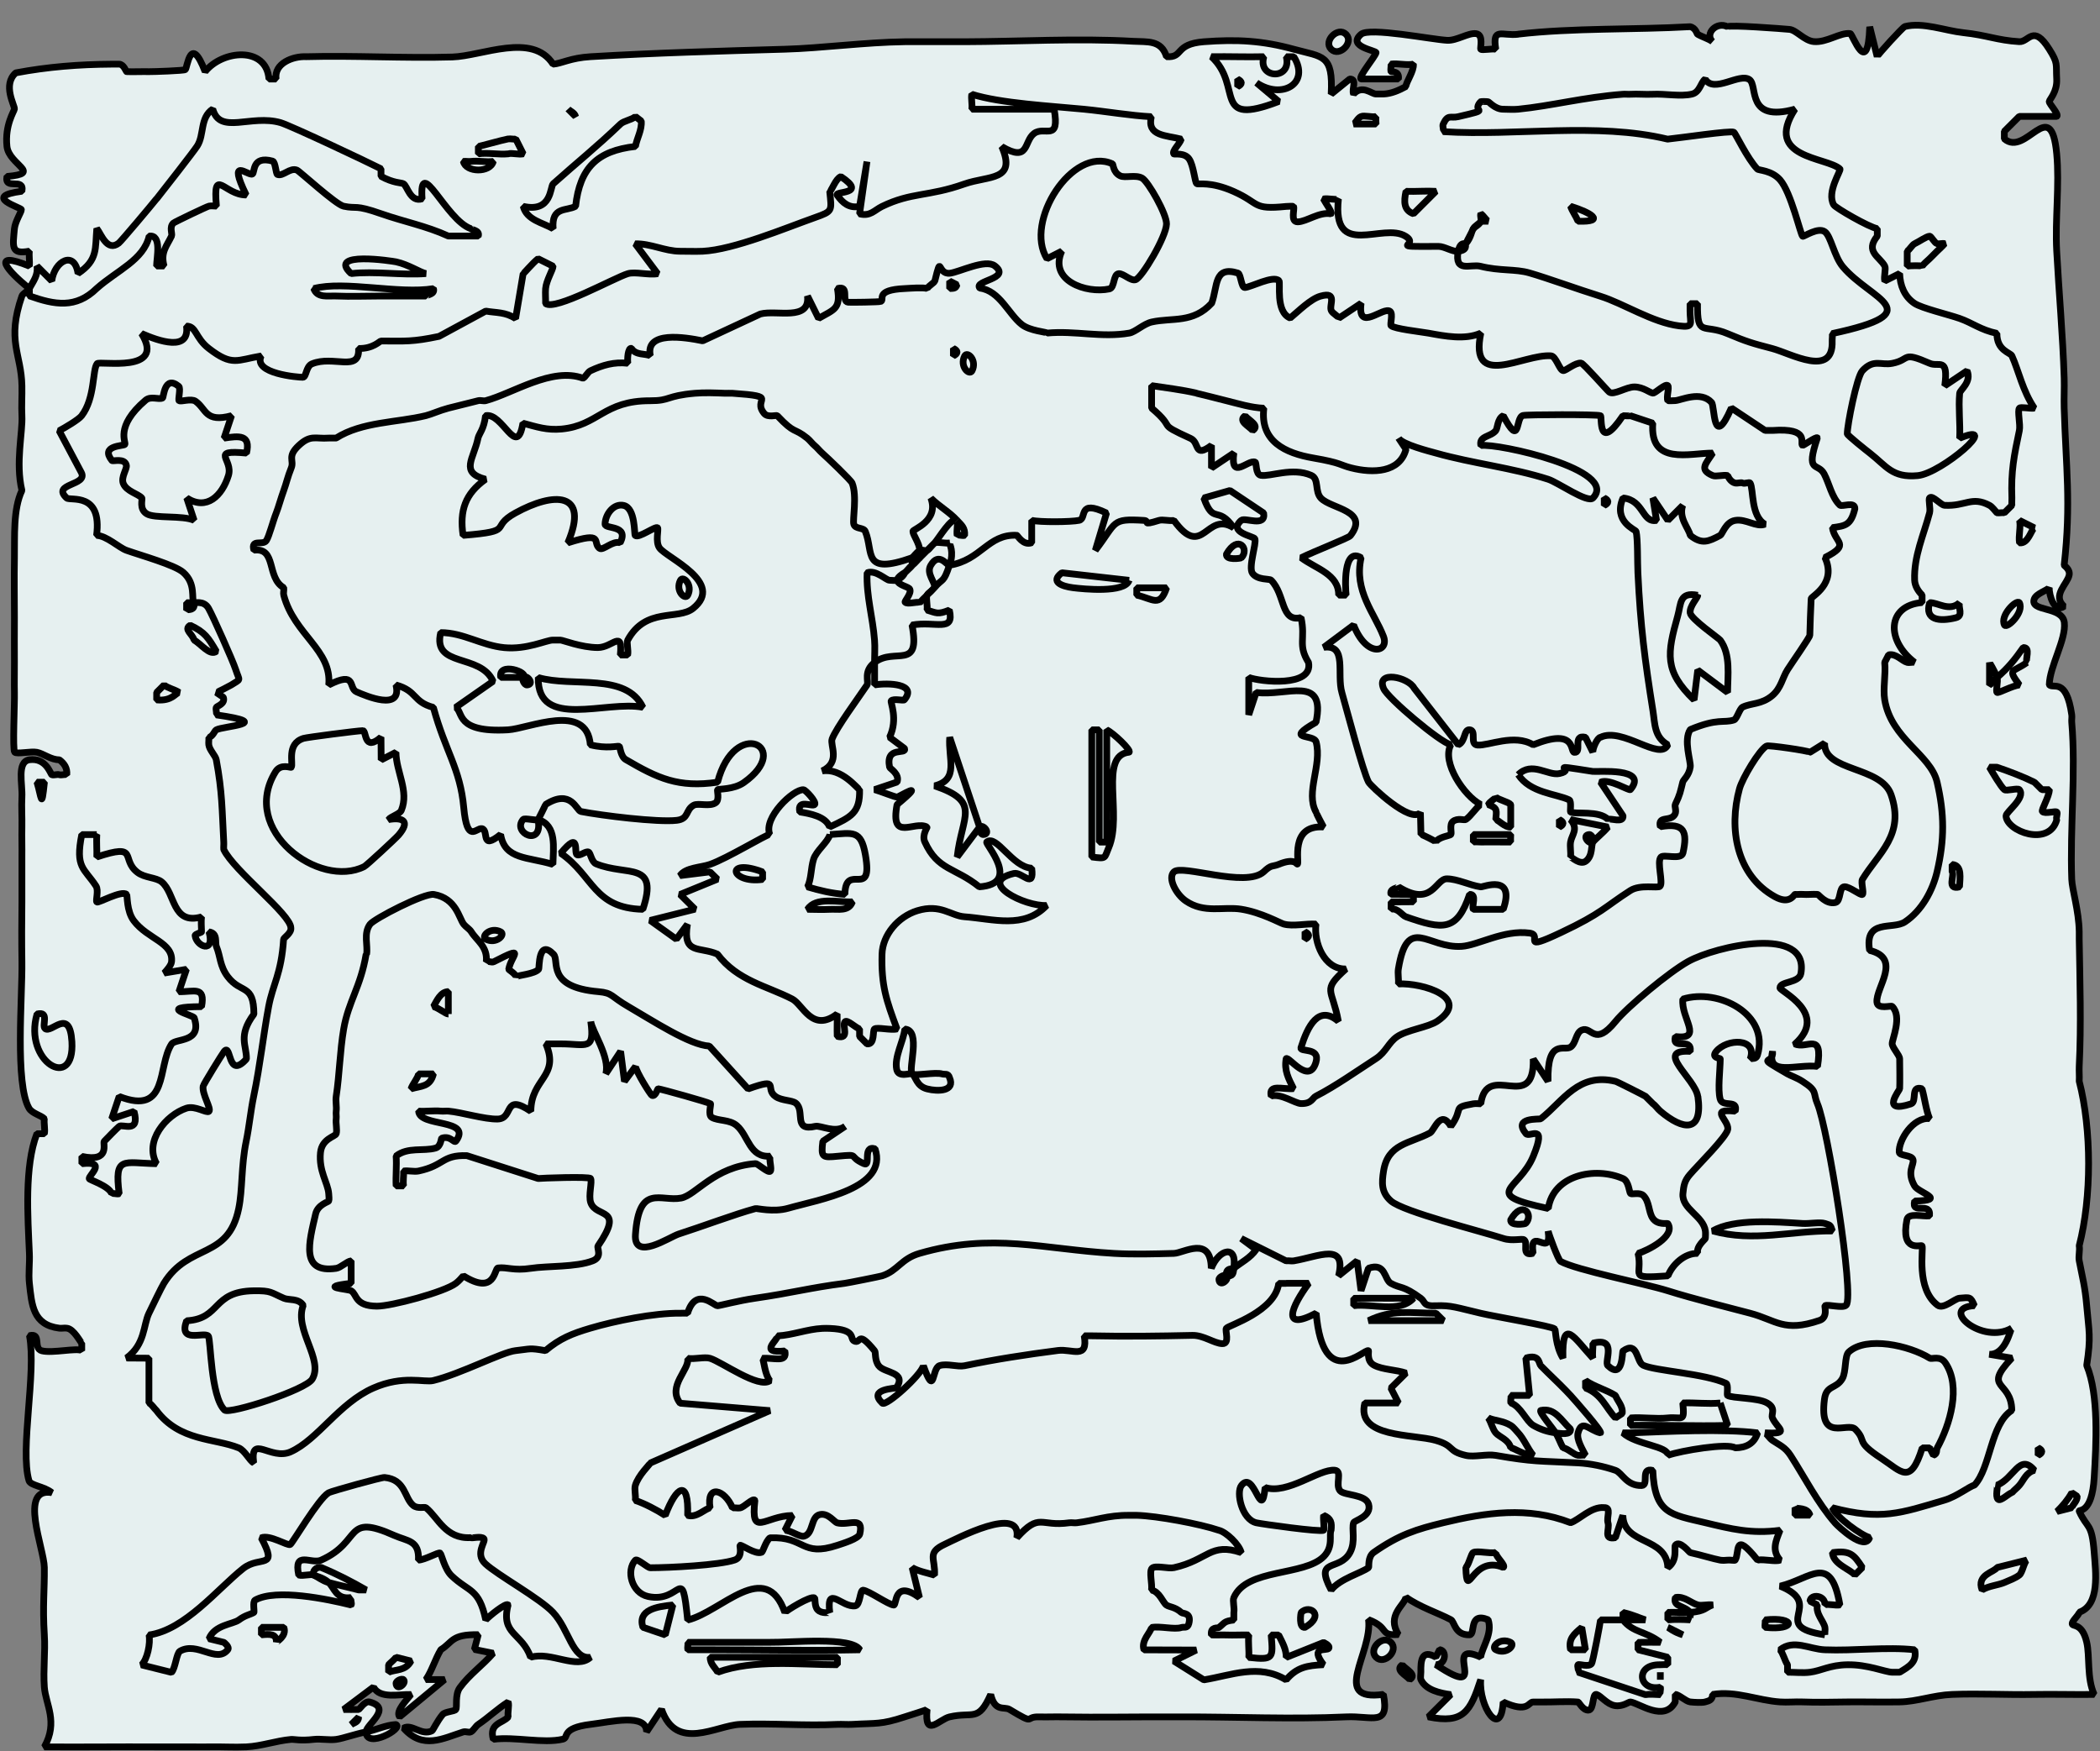 <?xml version="1.0" encoding="UTF-8"?>
<svg id="Layer_1" data-name="Layer 1" xmlns="http://www.w3.org/2000/svg" viewBox="0 0 280.71 234.11">
  <rect x="0" y="0" width="280.71" height="234.11" fill="#808080" stroke="none"/>
  <defs>
    <style>
      .cls-1 {
        fill: rgb(230, 240, 240);
        stroke: #000;
        stroke-miterlimit: 1;
        stroke-width: 0.9px;
      }
    </style>
  </defs>
  <path class="cls-1" d="M202.94,4.58c-2.2.26-3.48-1-3,2-.6-.1-1.83.17-2,0-.13-.12.42-1.93-.62-2.08s-2.59.96-3.88.89c-2.14-.12-10.37-1.77-11.5-.81-1.96,1.67,2.09,2.17,2,2.47-.16.6-2.4,3.22-2.01,3.51h5c.17-1.13-.98-.92-1-.99-.07-.31.05-.68,0-1,.94-.13,2.16.2,3,0,.09.96-.99,2.4-1,3-.91.5-1.95.96-3,1-.33.01-.67,0-1,0-.59,0-1.82-1.28-3,0-.27-.64.53-2-.5-2.01l-2.49,2.02c.28-5.35-1.1-4.93-5.01-6-4.14-1.14-7.55-1.34-12-1-3.99.31-2.67,2.16-5,2-.7-2.28-2.58-1.95-4.45-2.06-7.42-.43-15.28.04-22.55.06-.67,0-1.33,0-2,0-.33,0-.67,0-1,0-1.67.02-3.33-.02-5,0-5.35.07-11.07.86-16,1-8.8.25-17.41.49-26,1-2.67.16-3.88.92-5,1-2.77-4.31-9.5-1.08-13.46-.96-6.5.19-13.05-.22-19.54-.04-1.75-.09-4.33.88-4.02,2.99h-.96c-.33-4.43-6.24-3.88-8.53-.99-1.97-5.18-2.38-.46-2.65-.27-.19.14-4.26.28-4.84.27-1-.02-2,.03-3,0-.07,0-.39-1-1-1-.33,0-.67,0-1,0-4.4.03-8.51.35-12.82,1.16-1.82,1.6-.12,4.37-.18,4.84-.03.28-1.31,2.16-1,5,.27,2.48,4.81,3.61,0,4.01-.37,1.94,2.37.05,2,1.98-5.43.71-.09,2.16-.07,2.46.02.28-.85,1.61-.93,2.55-.21,2.35-.52,3.48,2,3-.08.65.06,1.34,0,2-5.35-2.17-2.94.66,0,3-.2.36-.89.67-1,1-2.08,6.01-.08,7.7,0,12,.03,1.33-.07,2.68,0,4,.12,2.21-.88,6.29,0,10-1.2,2.53-.95,6.21-1,9s0,5.34,0,8c0,2-.02,4,0,6,.01,1.33-.03,2.67,0,4,.04,1.54-.26,7.64.03,7.98.26.3,2.19-.14,2.97.02.86.17,1.92,1.03,3,1,.67.5,1.08,1.12,1,2-.31-.09-.69.09-1,0s-.7.1-1,0c-.18-.06-.74-2.3-3-2-1.72.28-.9,3.26-1,5-.07,1.32.03,2.67,0,4s.02,2.67,0,4c-.01,1,0,2,0,3s0,2,0,3c-.03,2.66-.04,5.34,0,8,.07,4.72-.95,16.3.95,19.59.4.7,1.64.96,2.05,1.41-.09.64.13,1.43,0,2h-1c-1.68,4.35-1.21,11.09-1,16,.06,1.32-.14,2.7,0,4,.32,2.91.47,5.56,4,6,.33.04.68-.05,1,0,.94.08,1.87,1.96,2,2v1c-.67-.4-3.92.38-5.34.02-1.21-.3,0-2.44-1.65-2.02.94,4.99-1.29,15.18-.07,19.37.2.69,1.99.75,3.06,1.62-4.48-.76-1.04,7.47-1,10,.04,3.03-.25,5.09,0,9,.15,2.31-.17,4.69,0,7s1.88,4.64,0,7.99c4.99.04,10.01-.03,15,0,1,0,2,0,3,0,.67,0,1.33.01,2,0s1.33.02,2,0c1.66-.04,3.34.08,5,0,2.03-.1,3.95-.82,6-1,.35-.03,1.23.21,3,0,.97-.11,2.04.13,3,0s2.62-.74,4-1c.02,2.34,5.11-.51,3.99-.99-1.38.07-2.65.73-3.99.99,0-.99,3.6-3.17.46-4.01-.62-.16-1.33,1-1.46,1.01-.66.02-1.33,0-2,0l4-3c.85,1.62,3.4.94,5,1-.52.7-2.11,2.24-1.51,2.98l6.01-4.98h-2.5c.79-1.14,1.25-2.77,2-4,1.57-.95,1.36-2.08,5-2l-.52,1.97,2.51.51c-1.4,1.62-3.18,2.85-4.45,4.6-.69.95-.33,2.59-.54,2.92-.17.27-1.42.27-1.76.67-.7.83-1.3,2.12-1.42,2.18-1.42.7-2.7-.98-3.8-.36,2.56,2.92,5.27,1.37,7.98.51.32-.1.74.12,1,0,.35-.16.64-.76,1-1,1.39-.94,2.58-2.1,4-3,.16.52-.11,1.38,0,2-.72.85-2.6.82-1.99,2.99,2.83-.39,6.7.6,9.3-.02.85-.2-.34-1.48,3.69-1.98,2.73-.33,7.51-1.53,7.5,1l2-3.01c1.98,5.73,7.31,2.14,10.5,2.01,4.31-.18,8.7.22,13,0,.66-.03,1.34.04,2,0,3.26-.19,3.81.05,7-1,.66-.22,2.83-.88,3-1-.4,3.92,1.65,1.31,3,1,3.16-.73,3.83.75,5.5-3,.56,2.38,1.81,1.59,2.5,2,3.67,2.2,1.9.93,4,1,1,.03,2-.02,3,0,4.99.08,10.01-.02,15,0,.33,0,.67,0,1,0,7.27-.02,14.76.34,22,0,3.52-.17,5.83,1.37,4.99-3.01-7.13,1.01-1.42-5.56-1.99-9.99,2.89,1.09,1.37,2.18,4,1.99-1.63-2.58.81-3.91,1-4.99,1.87,1.33,4.23,2.07,6,3,.52.27.51,2.08,2.5,2.03.86-.02-.18-3.12,2.49-2.02.63,1.87-.82,3.68-.99,5-5.48-2.51,1.71,6.14-6,1,1.3.07,1.54-1.89.5-2l-.5,1c-1.92-1.1-2.03.51-2,2,0,.34-.09.81,0,1,.66,1.41,2.57,1.82,3.99,2.01l-2.99,2.98c4.74.96,5.61-.75,7-4.99-.29,3.58,2.71,8.08,3,3,3.39,1.54,3.34-.01,4,0,.33,0,.67,0,1,0,1.65.03,3.36-.12,5,0,.13,0,.65,1.14,1.41,1.09s.48-2.28,1.07-2.1,1.38,1.31,2.44,1.49,1.9-.51,2.08-.49c1.2.17,4.54,2.75,6,0v-1c.51.02,1.42.93,2,1,.53.06,1.59.12,2,0,.62-.17.95-.27,1-1,3.1-.52,6.01.8,9,1,.99.07,2-.04,3,0,1.99.08,4.01.02,6,0,2.33-.02,4.67.04,7,0s4.48-.9,7-1c3.65-.15,7.35.07,11,0,2.66-.05,5.34.04,8,0-1-2.17-.56-5.11-1-6.99-.61-2.65-1.95-2.03-1.94-2.47s.88-1.09.94-1.53c2.8-.97,2.2-5.39,2-8-.31-4.05-.91-3.09-2-5.51-.12-.26,1.7.44,2-4.49.27-4.5.64-11.06-1-15,.6-3.95.3-4.44,0-8-.22-2.57-.57-3.73-1-6-.12-.62.12-1.39,0-2,1.67-6.45,1.67-15.55,0-22,.04-.66-.03-1.34,0-2,.28-5.5.09-11.46,0-17,0-.33,0-.67,0-1-.05-2.81-.95-5.62-1-7-.25-6.84.57-14.32,0-21-.03-.33.05-.68,0-1-.72-5.03-2.46-3.42-3-4,.05-2.48,2.27-6.07,2.01-8.32s-4.7-1.39-4.01-3.18c.29-.73,1.73-1.11,1.99-1.5-.02,1.06.68,3.42,1.98,2.51-1.64-1.48.49-3.02.69-4.2.14-.78-.68-1.23-.67-1.31.94-8.32.23-13.17,0-21-.04-1.33.04-2.67,0-4-.18-5.72-.71-11.62-1-17-.23-4.23.39-8.86,0-13-.76-8.08-4.1.53-7-2v-1l2-2c1.66,0,3.34.01,5,0,.38-.23-1.02-1.67-1-1.99.02-.24,1.09-1.29,1-3-.11-2.06.21-2.08-1-4-2.14-3.4-2.73-.92-4-1-2.98-.18-4.28-.86-7.48-1.2-2.43-.26-5.42-1.44-7.82-.82-.26.07-3.63,3.76-3.7,4.02l-.99-3.99c-.25,7.01-2.29.95-2.61.91-1.33-.18-3.13,1.23-4.87,1.07-1.27-.12-2.35-1.55-3.25-1.63-.99-.09-7.97-.63-8.29-.36-1.43-.73-3.09.91-2,2-.5-.39-1.38-.63-2-1-.09-.05-.24-.86-1-1-7.47.43-15.64.14-23,1Z"/>
  <path class="cls-1" d="M179.93,4.59c-1.09-1.09-3.08.9-1.99,1.99s3.08-.9,1.99-1.99Z"/>
  <path class="cls-1" d="M185.93,219.59c-1.09-1.09-3.08.9-1.99,1.99s3.08-.9,1.99-1.99Z"/>
  <path class="cls-1" d="M187.43,222.6c-.99.7.54,1.37,1.02,1.96.99-.66-.47-1.32-1.02-1.96Z"/>
  <path class="cls-1" d="M20.94,26.58c.97-1.23,4.94-6.3,5.43-7.07.96-1.51.33-3.75,2.07-4.93.94,3.49,5.09.67,9.07,1.82,1.28.37,11.56,5.22,13.42,6.17v1c1.68.93,2.69.83,3,1,.52.28.91,2.52,2.49,2.01-.41-6.05,3.22,2.87,6.51,3.99.03.16,1.26.2,1,.99h-4c-2.94-1.35-5.99-1.93-9-2.99-3.6-1.26-3.15-.61-5-1-1.04-.22-5.86-4.66-6.23-4.82-.94-.39-1.86.87-2.61.58-.22-.09-.26-1.68-.65-1.79-2.81-.77-2.34,1.56-2.71,1.73-.56.27-3.39-2.47-.82,2.8-2.92.02-4.46-3.94-3.98,1.49-.31-.01-.71-.06-1,0-.26.05-4.56,2.1-4.75,2.27-.58.54-.11,1.43-.25,1.73-.64,1.35-1.5,2.16-1,4h-1c.01-1.11.73-4.23-.99-3.99-.75,3.2-4.27,4.56-7.01,6.99-2.77,2.72-5.61,2.21-9,1v-1c.54-.98,1.19-1.78,1.01-2.99l1.98,1.99c.36-2.7,3.05-4.13,3.51-1,2.68-1.79,2.28-3.34,2.51-6,.59.75,1.38,3.16,2.94,1.94.31-.24,4.39-5.09,5.06-5.94Z"/>
  <path class="cls-1" d="M84.94,19.58c-5.11.57-7.43,2.86-8,8-1.21.68-3.25-.02-3,3-1.37-.81-3.53-1.14-4-2.99,3.85.87,3.58-2.63,4-3.01,3.16-2.83,5.79-4.92,9-8,.44-.42,1.56-.58,2-1l.78.61c.1,1.2-.58,2.26-.78,3.39Z"/>
  <path class="cls-1" d="M67.94,18.58c.32-.06.68.07,1,0l1,1.99c-.62.14-1.54-.16-2,0-1.28.13-2.77-.19-4,0v-1c.22,0,3.02-.81,4-1Z"/>
  <path class="cls-1" d="M65.94,21.58c-.41,1.56-3.68,1.5-4,0,.33-.04.67.04,1,0,.97-.12,2.04.13,3,0Z"/>
  <path class="cls-1" d="M76.94,15.58l-1-1c.24.28.88.48,1,1Z"/>
  <path class="cls-1" d="M126.94,72.58c-.05.23.64,1.07,0,3-.38.06-1.41-1.87-2.52,0-.66,1.11.63,2.26.52,3-.04.24-.88.64-1,1-.35.32-.68.65-1,1-.35-.2-1.64.28-1.95-.07-.11-.12.87-1.15.63-1.72-.15-.37-1.58-.53-1.68-1.21-.01-.07.73-.33,1-1,.07-.17.71-.59,1-1,.37-.28.67-.68,1-1s.67-.66,1-1c.39-.22.71-.9,1-1,.48-.17,1.38.12,2,0Z"/>
  <path class="cls-1" d="M24.94,81.58v-1h1c.15,1.12-.72.84-1,1Z"/>
  <path class="cls-1" d="M127.94,69.58c-.68-.64-2.5,2.48-3,3-.33.34-.67.67-1,1-.26.15-.79-.16-1,0-.03-.95-.9-2.04-.91-2.54,0-.28,3.53-1.4,2.4-4.44,1.09,1.09,2.47,1.84,3.51,2.98Z"/>
  <path class="cls-1" d="M227.94,10.58c1.15,1.95,4.59-.89,5.92.07,1.15.82-.49,5.77,6.08,3.94-4.25,6.59,4.23,6.38,6.01,8,.2.18-1.83,3.09-.83,4.8.24.41,4.73,3,5.82,3.18v1c-1.69,2.09.34,2.76,1,4,.19.36-.15,1.4,0,2l1.99-1c.05,1.59.63,3.09,2,4,.97.64,4.54,1.49,6,2,1.74.61,2.84,1.55,5,2-.03,2.3,1.8,2.57,2,3,.91,2,1.43,4.68,3,7-.59.08-1.81-.2-1.99,0-.3.34.16,2.18-.01,2.99-.71,3.36-1.13,5.44-1,9,.01.33-.03.67,0,1l-1,1c-.32-.06-.67.05-1,0-.31-.33-.61-.79-1-1-2.37-1.26-3.21.16-6,0-.5-.03-1.62-1.39-1.99-1-.2.21.14,1.41-.01,2-.79,2.99-2.12,5.79-2,9,.03.76.46,1.47,1,2v1c-4.72.41-4.84,5.06-1,8-.32-.06-.69.08-1,0-.65-.16-1.51-1.24-2.48-1l-.52,1c.17,1.59-.25,3.49,0,5,.87,5.27,6.14,7.31,7,11,.99,4.26,1.01,7.71,0,12-.58,2.47-2.01,5.18-4.29,6.7-1.65,1.09-5.43-.48-4.73,3.81,4.39,1.06.81,4.97.98,6.92.09,1.02,1.88.41,2.04.57,1.39,1.37-.04,4.44,0,5s.99,1.51,1,2c.01,1.02.04,3.21,0,4-.01.24-2.64,3.39,1.51,2.03.86-.28-.12-2.53,1.48-2.02.36,1.25.52,2.82,1.01,3.99-2.18-.24-4.16,2.87-4.06,4.48.03.54,1.69.34,1.85,1.02s-.89,1.61.21,3.51c.52.9,4.48,1.91,0,2.01-.47,1.95,2.21-.04,1.99,1.98-.9.12-2.83-.46-3.02.51-.87,4.49,1.88,3.3,2.02,3.5.24.36-.87,5.76,2.1,7.95.76.56,2.29-.9,2.9-.95,1.42-.12,1.49-.21,2,1-4.81.28,1.09,5.29,5,3-.2.15-.81,3.6-3.01,3.5l3.01.51c-4,4.24-.04,2.91,0,6.99-2.86,1.82-2.82,7.7-5,10-.62.13-2.37,1.52-4,2-5.89,1.75-8.49,2.73-15,1.01.56,1.3,3.91,3.72,5,3.99-.65,1.9-4.18-1.45-4.6-1.92-2.37-2.71-4.07-6.1-5.97-9.05-.74-1.14-1.46-1.37-2.43-2.03-.39-.27-.81-.95-1-1,3.54.19,1.66-.53,1-2-.22-.49.56-1.28-.71-2s-4.64-.6-5.29-1c-.11-.07.15-1.46-.2-1.62-2.83-1.31-9.42-1.65-11.06-2.41-.95-.44-.7-3.35-2.71-1.91-.14.1.03,3.92-2.03,1.95-.52-.5,1.34-3.87-2-2.99.04.65-.1,1.36,0,1.99-2.44-2.62-4.14-5.71-4,0-1.02-1.65-.95-3.76-1.09-3.9-.35-.37-7.92-1.63-9.91-2.1-3.05-.71-3.97-1.1-6-1-1.73.09-1.38-.54-2-1-2.44-1.79-2.61-1.24-4-2-.9-.49-.68-2.85-3-2.01l-.99,3-.52-4-2.48,2c1.09-4.52-2.63-2.56-6.01-1.99-.32.05-.68-.06-1,0l-6-2.99,1.99,1.48c-.78,1.12-1.98,1.7-3,2.51.54-3.22-1.95-2.64-3,0-.04-4.46-3.69-2.03-5-2-2.62.07-5.38.15-8,0-9.48-.55-16.26-2.83-26,0-2.47.72-2.9,2.33-5,3-.24.08-4.52.94-5,1-4.64.59-6.96,1.27-12,2-2.2.32-4.7.99-5,1-.43.02-2.88-2.6-4,1-.33-.03-.67,0-1,0-3.43-.05-8.7,1.02-12,2-2.42.72-4.04,1.35-6,3-2.23-.39-1.93-.22-4,0-1.78.19-7.3,3.1-11,4-1.17.29-4.01-.76-8,1-4.59,2.02-7.42,6.9-11.06,8.53-2.65,1.19-5.44-2.47-4.94,1.47-.54-.28-1.19-1.67-2-2-3.22-1.31-7.92-.85-11-5-.32-.3-.64-.84-1-1v-5.99s-3-.02-3-.02c2.51-1.84,2.23-4.4,3-5.99.46-.94,1.65-3.43,2-4,3.34-5.41,8.59-3.11,10-10,.52-2.52.32-5.72,1-9,.41-1.97.59-4.03,1-6,.9-4.34,1.26-8.02,2-12,.56-3,1.69-4.35,2-9,.01-.21,1.07-.82.97-1.52.02-1.79-7.63-7.65-8.97-10.48-.03-.33.02-.67,0-1-.24-4.39-.19-6.65-1-11-.1-.54-.92-1.32-1-2-.04-.33.03-.67,0-1,.54-.1.76-.86,1-1,.83-.5,8.06-.86,0-2,.1-.31-.1-.71,0-1,.07-.18,1.26-.47.94-1.36l-.94-.64c.11,0,1.8-.87,2-1,1.37-.88,1.13-.42.59-2.08-.37-1.15-3.05-7.17-3.63-8.18-.63-1.1-1.9-.65-1.96-.74-.36-.56.31-2.55-1.42-4.06-1.14-1-5.67-2.26-7.58-2.94-1.03-.37-2.64-1.95-4-2,.77-5.86-3.53-4.57-4-5-2.11-1.97,2.93-1.64,1.95-3.43l-2.95-5.56c.73-.38,2.61-1.49,3-2,1.82-2.37,1.43-6.15,2.07-6.97.32-.41,9.28,1.35,5.94-4.03,2.26.99,6.46,2.49,6.01-.99,1.33,0,1.16,1.58,2.99,2.99,3.14,2.43,3.76,1.53,7,1-1.16,2.38,5,2.86,5.56,2.85.48,0,.41-1.45,1.21-1.79,2.86-1.21,6.44,1.2,6.24-2.06,1.94.05,2.84-1,3-1,3.3.01,4.19.13,7.76-.62l6.24-3.38c1.42.25,2.61.1,3.99,1l1.01-6c.13-.05,1.22-1.38,2-2l2,1c0,.45-.91,1.9-1,3-.05.66.02,1.34,0,1.99,1.26,1,9.19-3.44,10.99-3.99.98-.3,2.8.22,3.99,0l-2.99-3.99c2.05-.06,3.96.99,5.99.99,1,0,2.01.04,3,0,4.15-.19,11.14-3.13,15.01-4.5,2.42-.86,2.26-.85,1.99-3.5.31-.15.77-1.68,1.49-1.98,3.66,2.43-.89,1.9-.49,2.48.73,1.05,1.62,1.79,2.99,1.5l.99-5.99-.99,6.99c1.43.37,1.98-.49,3-.99,3.95-1.92,6.17-1.29,11-3,3.29-1.16,7.02-.36,5.01-5,3.71,2.17,2.9-.68,4.31-1.75s3.48,1.21,2.69-3.25h-11.01c.1-.64-.11-1.39,0-2,3.8,1.21,10.67,1.58,15,2,2.94.29,6.28.87,9,1-.61,2.61,1.95,2.47,4,3-.21.67-1.28,1.59-.99,1.98.06.09,1.43-.21,2.04.67s.76,3.11,1.02,3.3c.22.16,1.83-.33,4.94,1.05,3.58,1.59,2.43,2.46,7,2,.27-.03.98-.04,1,0,.19.35-.47,2.07.56,2.06,1.18-.02,2.91-1.38,4.44-1.07.22-.2-.76-1.5-1-1.99.56-.12,1.82.18,2,0-.88,8.15,5.96,3.06,9,5,1.98,1.27-2.82,1.4,4.37,1.34.81,0,1.84.73,2.63.66-.5,2.93,1.65,1.66,3,2,2.59.65,4.64.34,6.51.88,2.46.71,6.38,2.15,9.49,3.12s6.95,3.51,10.55,3.97c2.03.26,1.45-.36,1.45-1.97v-1h1c-.04,4.54.76,2.63,4,4,2.61,1.1,3.29,1.29,6,2,2.49.66,8.17,3.95,8-1-.01-.34.07-.74,0-1,13.36-2.88,5.18-4.47,1.43-8.93-1.17-1.39-1.59-4.08-2.4-4.68-.91-.68-2.86.71-2.98.6-.3-.28-1.54-5.87-3.02-7.55-1.14-1.29-2.85-1.25-3.03-1.44-1.37-1.44-2.9-4.75-3.14-4.92-.36-.26-7.13.75-8.86.92-9.56-2.29-20.18-.38-30-1,.12-.28-.13-.73,0-1,.64-1.38.97-.76,2-1,4.82-1.12,1.64-.46,3-2,.03-.04.73-.04,1,0,.17.03.93.99,2,1,.65,0,1.35.06,2,0,4.47-.44,8.77-1.6,14-2,.33-.03.67.02,1,0,.99-.06,2.01.05,3,0,1.68-.09,3.72.34,5.25-.02,1.06-.24,1.18-1.56,1.75-1.98ZM148.68,21.9c-5.32-2.4-11.82,7.74-8.73,12.69l1.98-1.01c-1.76,3.93,3.24,5.71,6.36,5.05.74-.16.49-1.99,1.26-2.04.63-.04,1.6,1.01,2.24.81.85-.27,4.1-5.73,4.14-7.45.03-1.33-2.43-5.65-3.25-6.13-.87-.5-2.3.01-2.94-.31-.99-.5-.89-1.54-1.06-1.62ZM124.94,37.58c-.06.24-.8.62-1,1-.53-.18-2.2-.04-3,0-4.05.18-2.67,1.48-3.19,1.72-.2.09-4.14.14-4.37.11-1-.1.27-2.31-1.44-1.83.47,2.76-.48,2.8-2.52,3.99l-1.48-2.99c.35,3.42-4.14,1.82-6.3,2.4l-7.71,3.59c-2.42-.49-7.71-1.36-7,2-.66-.33-1.96-.04-2.53-1-.45-.09-.57,1.41-.47,2-1.84-.21-3.36.24-5,1-.37.17-.69.88-1,1-4.14-1.53-9.34,2.01-13,3-.31.08-.69-.08-1,0-1.32.35-2.66.65-4,1-1.17.31-2.3.83-3,1-3.86.94-8.55.8-12,3-.33.02-.67-.02-1,0-1.78.13-2.41-.49-4,1s-.58,1.98-1,3c-.49,1.21-.65,2.05-1,3-.38,1.03-.7,2.24-1,3-.45,1.12-.94,3.11-1.33,3.71-.47.7-2.1-.29-1.66,1.28,3.07-.37,1.64,3.65,3.99,5.02.04.34-.08.71,0,1,1.39,5.27,6.47,7.33,6.01,12,3.83-1.94,2.55.42,3.74.93s6.12,2.66,5.25-.93c2.88.8,2.22,2.26,5,3,1.61,5.92,3.58,8.14,4.06,13.39.45,4.92,1.66,2.69,2.42,2.82,1,.18-.27,3.02,2.51.78.55,3.4,3.64,2.97,6.99,4,.04-2.2.57-5.23-1.99-6,.73,3.77-3.52,1.82-2,0,.21-.25,1.79.21,2,0,.08-.08.98-1.89,1-2,3.43-2.19,4.13.81,4.73.93,2.77.54,10.27,1.47,12.81,1.18,1.66-.19,1.14-1.4,2.27-2.02.6-.33,2.16.24,2.95-.34.54-.4.14-1.67.24-1.74.16-.12,2.16,0,3.51-.95,6.67-4.73-1.23-8.84-3.51-.05-5.25.77-8-.53-12.28-3.03-.69-.41-.75-1.73-.87-1.77-.21-.07-1.68.36-3.86-.2-.45-5.76-8.25-2.16-11-2-7.09.4-5.93-2.41-7-3l5-3.49c-1.68-3.79-8.14-1.78-7-6.51,3.03,0,5.47,1.72,8.5,2.01s5.64-1.02,6.5-1.01c.33,0,.67,0,1,0s2.76.99,5,1c1.98,0,3.35-2.5,3.01.99h.98c.14-.61-.18-1.64.01-1.99,2.41-4.44,6.74-2.63,8.74-4.24,4.3-3.45-3.53-6.74-4.49-8.08-.59-.83-.09-2.49-.26-2.69-.24-.29-2.56,1.45-2.99,1.02-.15-.15.05-3.62-1.52-4.01-1.35-.33-2.49,1.18-2.51,2.5-.01.7,3.25.06,2.02,2.49-1.05-.33-2.29,1.12-2.78.73-.97-.77.71-2.3-4.22-.72,2.94-6.89-1.86-6.83-7-4-3.63,2,.19,2.42-7,3-.48-3.33.28-5.56,3-7.5-3.49-.92-1.56-2.74-1-5.5.12-.58.81-1.2,1-3,2.29-.5,4.19,5.86,5,1,1.84.49,3.2.97,5.19.78,4.92-.48,5.6-3.8,11.81-3.78,2.78.01,2.04-.65,6-1,1.26-.11,2.72-.05,4,0,.33.01.67-.02,1,0,6.48.45,2.56.69,4.26,2.71.49.58,1.63.17,1.74.29,2.4,2.56,2.17,1.53,4,3,.36.29.64.7,1,1s.65.69,1,1c.71.62,3.84,3.62,4,4,.7,1.72.04,4.91.23,5.51.22.7,1.3.38,1.54.97,1.15,2.81-.47,5.89,6.23,3.52-.17.17.16.78,0,1-.37.29-.68.81-1,1-1.08.65-.93.98-1,1-.26.07-.67,0-1,0-.45,0-1.83-1.44-2.99-1-.13,3.07.76,5.96.99,9,.08.98,0,2.01,0,3-1.53,1.18-.73,2.59-1,3-1.18,1.76-4.12,5.74-4.67,7.22-.31.84,1.19,3.1-1.33,4.28,2.63-.44,4.72,2.4,5,2.49.08,3.14-1.15,3.66-4,5-.54-1.42-2.63-1.79-3.99-2.01-.4-1.81,1.69-.63,1.99-1,.28-.34-1.22-1.95-1.49-1.97-1.34-.11-5.42,3.75-4.51,5.98-.46-.01-5.69,3.2-8,4-1.22.43-3.23.4-4.01,1.5l4.01-.5,1,.98-4.99,2.04,1.99,1.97-5.99,1.5,3.5,2.51,1.48-1.99c-.67,4.1,1.6,2.94,4.01,3.99,2.68,3.57,6.65,4.26,10,6,1.43.74,2.66,4.55,6,2,.03,1-.03,2,.01,2.99,1.75.45.6-1.44,1.04-1.95.29-.33,1.42.8,1.95.96v1l1,1c1.09.12.71-1.81,1-2,.39-.26,2.2.21,3,0-1.43-3.83-2.11-5.79-2-10,.07-2.57,2.15-5.02,4.72-5.81,3.11-.95,4.46.67,6.28.81,3.88.29,7.98,1.67,11-1.51-2.9.17-9.44-3.09-4.37-4.28,1.07-.25,2.75,2.22,2.38-.7-2.6-.14-4.73-4.58-6.01-3.5-.29.25,4.74,5.58-1,5.99-3.24-2.62-5.54-2.17-7.28-6.01-.42-.93.38-1.94.3-1.98-1.7-.93-4.96,2.09-4.01-3.01,4.24-3.53.25-1,0-1-.29,0-2.23-.78-3-1l3-1.01c.4-1.08-.97-1.8-1-1.99-.57-2.92,2.32-1.6,2-2.5l-2-1.5c1.18-2.48.06-4.69.22-4.87.32-.35,1.62.03,1.76-.14,1.76-2.14-2.13-2.29-3.98-1.99v-3c2.7-2.08,6.19,1.17,5-5,3.14-.57,5.71,1.03,4.99-2-1.58.63-1.7.38-2.99,0,.11-.62-.16-1.49,0-2,.34-.31.7-.65,1-1,1.12-1.33,1.19-.54,2-3,4.26-.67,5.13-4.18,9-4,.11,0,.84,1.43,2,.99v-2.99c1.03.26,5.25.23,6.34,0s-.27-2.87,3.66-.98l-1.5,5c2.93-3.83,2.07-4.28,6.5-4.01.87.05-.47.77,2,0,.51-.16,1.38.11,2,0,3.92,5.39,4.29-1.35,8,.99-2.15-3.1-2.68-.33-4-3.99l3.5-1,4.5,3.01c.33,1.96-2.48.54-3,.99-1.83,1.61,1.71,2.11,1.83,2.46.23.67-.9,3.79-.32,4.61.68.94,2.27.7,2.49.92,1.93,1.95,1.25,5.67,4,5,.63,2.86-.47,3.64,1,6,.67,3.37-6.52,2.58-7.99,2v5s.99-2.99.99-2.99c4.09.56,9.36-2.44,8,3.99-4.38,2.51-.29,1.47.02,2.64.81,3.08-1.46,6.74-.02,9.36,0,.11.82,1.68,1,2-4.59-.31-3.15,4.88-3.49,4.96-.12.03-.34-.86-2.51.04-.84.34-.94-.02-2,1-2.43,2.16-10.9-1.04-11.99,0-.87.83.29,3,1.59,3.89,2.48,1.7,5.02.72,7.4,1.1,2.7.43,5.21,1.86,5.69,1.99,1.29.34,2.93-.09,4.31,0-.33,2.44,1.1,6.09,4,6-3.27,2.95-1.82,2.56-1.01,7-2.64-2.27-4.11.66-5,3.52-.2.65,2.62-.11,2,1.96-.93,3.12-3.7-.92-3.98-.48-.28,1.59.32,2.67.99,4-1.53.12-3.36-.65-2.99.99,1.34-.37,3.19.99,3.99,1.01,1.45.03,1.5-.75,2-1,2.55-1.3,5.53-3.4,8-5,1.36-.88,1.66-2.13,2.83-2.94,1.32-.91,4.18-1.26,5.39-2.08,4.58-3.13-1.95-5.15-5.21-4.98.07-.65-.1-1.38,0-2,1.22-7.36,3.91-2.72,8.46-3.02,2.18-.14,5.63-2.24,9.07-1.78,1.92.26-1.49,2.63,4.25-.09,5.43-2.56,5.82-3.41,9.22-5.59,1.34-.86,3.68-.28,3.97-.57.47-.47-.46-3.28.13-3.91.38-.4,2.72.42,2.94-.54.64-2.85.21-4.1-3.02-3.52-.38-1.56,1.39-.58,1.96-1.68.23-.45-.09-1.04.04-1.31.64-1.34.66-1.64,1-3,.08-.3.84-.85,1-2,.1-.73-.94-3.59,0-5,3.73-1.56,4.42-.83,5.84-1.28.39-.12.75-1.52,1.16-1.72,1.15-.56,2.53-.33,3.96-1.54,1.19-1.01,1.34-2.36,2.04-3.46.58-.92,2.97-4.31,2.98-4.61.06-1.97.08-2.92.18-4.89.02-.31,3.47-1.98,1.84-5.5,3.53-1.79,1.31-1.92,1-4,1.72-.23,2.47-.31,3-2.51.07-1.04-1.73-.24-2-.49-1.1-1.05-1.43-2.91-2.11-4.19-.85-1.58-2.53.03-.9-4.81-.13-.22-1.9,1.07-1.99,1.01-.39-.31,1.09-2.36-4-2-.33.02-.67-.02-1,0l-4.51-3c-2.5,5.7-2.18-.24-2.65-.75-1.45-1.59-4.05-.29-4.84-.24-.31.02-.98.04-1,0-.22-.43.22-1.74,0-2-.31-.35-1.66,1.02-1.99,1-.41-.03-1.27-.81-2.47-.83-1.09-.01-2.77,1.15-3.37.69-.26-.2-3.46-3.85-3.76-3.88-.84-.07-2.02,1.04-2.4,1.01-.49-.05-.96-1.93-1.63-1.98-3.68-.27-10.94,4.58-9.38-3.03-2.13.93-4.79.4-6.99,0-1.03-.18-4.6-.58-5-1-.17-.18.28-1.55-.12-1.9-.89-.77-4.43,2.93-3.89-1.09l-2.98,1.99c-.1-.29-.81-.62-1-1-.36-.72.92-2.61-1.44-1.95-1.33.37-2.95,2.01-4.06,2.93-2.01-.83-1.25-4.73-1.5-4.99-.75-.76-3.73.86-4.56.91-.48.03-.53-1.8-.92-1.93-3.23-1-2.69,1.73-3.51,4.02-2.51,2.72-5.22,1.91-8.01,2.52-1.08.24-2.2,1.34-2.99,1.48-3.69.65-7.28-.35-11,0-.1-.15-2.29-.29-3.37-1.13-1.8-1.4-2.96-4.53-5.62-4.88-.92-1.02,4.27-1.23,1.99-2.98-1.24-.95-4.76.85-6,.99-1.71.2-1.07-2.76-2,1ZM252.94,48.58c-1.51.3-2.49-.64-4,1-.75.81-2.03,7.31-2.01,8.42,0,.2,2.59,2.26,3.01,2.58,2.22,1.72,2.97,3.33,6.4,3.01,3.18-.29,11.42-7.42,5.61-5,.1-1.98-.18-4.04,0-6.01.04-.46,1.64-1.49.99-3l-2.98,2c.51-3.92-.78-2.46-2.01-3-3.82-1.67-2.52-.49-5,0ZM23.94,53.58c-.17-.13.26-1.68-.05-1.93-1.92-1.56-2,1.47-2.16,1.56-.53.27-1.56-.31-2.28.31-4.16,3.55-2.53,5.64-2.77,5.91-.19.21-3.34.12-1.72,2.14.13.16,1.71-.38,1.93.64.11.49-.75,1.59-.41,2.43.43,1.07,1.98,1.37,2.47,1.94.14.17-.39,1.44.65,2.11s4.82.18,6.35.88l-.99-2.99c2.67,1.73,4.73-.3,5.57-2.99.69-2.2-2.6-3.48,2.42-3.01.59-2.51-1.01-2.3-3-2l1-3c-3.55.96-3.34-.9-4.81-1.93-.59-.41-1.95.1-2.19-.08ZM165.93,74.58c1.14-1.16-.43-3.22-1.99-.49-.13.87,1.92.56,1.99.49ZM150.93,77.59l-8.99-1.01c-1.62,1.23.02,1.81,1.48,2,1.35.17,6.97.75,7.51-.99ZM155.94,78.59h-3.99s0,.98,0,.98c2.13.47,3.1,1.72,3.99-.98ZM69.94,90.58c.87-.68-3.42-2.16-3-.01h3c-.22.23.15,1.03.5,1.01,1.09-.07-.03-1.47-.5-1ZM85.94,94.57c-2.24-4.69-9.45-2.64-13.99-3.98-.14,7.05,9.14,3.01,13.99,3.98ZM38.94,102.58c-.08.11-1.4-.53-2.1.59-4.86,7.84,5.88,15.72,11.85,12.69.31-.15,4.19-3.75,4.58-4.2,1.63-1.9.56-2.41-1.33-2.08.25-.4,1.5-.72,1.71-1.24,1.06-2.57-.71-5.16-.72-7.76l-1.98,1.02-.02-3.03c-2.32,2.02-1.93-.89-2.42-.88-.69.01-7.51.89-7.94,1.03-2.33.72-1.32,3.43-1.64,3.86ZM146.94,112.58v-15h-1v17c2.01.25,1.64.2,2.26-1.24,1.89-4.41-1.37-12.35,2.73-12.77.34-.23-2.12-2.59-2.99-2.98v15h-1ZM130.94,110.58l-3.99-12c-.22,2.92,1.3,5.64-2.01,6.49,6.29,2.14,3.62,3.99,3.01,9.5l2.99-3.99c-.22.22.15,1.02.5,1,1.09-.07-.03-1.47-.5-1ZM241.94,100.58c-.2-.21-5.54-.98-5.8-.84-.98.52-3.24,4.33-3.62,5.71-1.46,5.31-.43,11.58,4.73,14.44,2.03,1.13,2.56-.32,2.7-.31.33.04.67-.03,1,0,.66.05,1.34-.04,2,0,.16,0,1.1,1.37,2.39,1.09.77-.17.45-2.07,1.2-2.11.7-.04,2.17,1.2,2.41,1.03s-.22-1.64,0-2.01c2.16-3.55,5.7-5.96,3.83-11.33-1.33-3.84-9.03-3.07-8.88-6.89l-1.95,1.22ZM77.14,114.28c-.48-.21.5-3.45-2.18-.2,4.39,3.03,4.38,7.34,10.97,7.5,2.16-6.5-2.09-4.38-6.24-6.08-.63-.26-.74-1.46-1.02-1.58-.39-.17-1.09.56-1.54.36ZM48.94,127.58c-.74,4.41-2.36,6.28-3,10-.5,2.91-.56,6.12-1,9-.1.63.08,1.36,0,2-.04.33.04.67,0,1-.08.64.15,1.49,0,2-.12.39-1.91.65-2.1,2.52-.25,2.48.99,4.05,1.1,5.48.02.31.08.82,0,1-.05.12-1.46.48-1.75,1.72-.87,3.78-2.09,7.98,2.75,7.28.59-.08,1.46-.95,2-1v3c-4.67.55-.43.74,0,1,.81.49.46,2.03,3.43,2.06,1.89.02,9.06-1.9,10.57-3.06.38-.29.69-.64,1-1,4.29,2.69,4.11-.99,4.63-1.05,1.22-.15,2.08.4,4.37.05s6.04-.13,8.3-1.01c1.33-.52.51-1.71.7-1.99,3.6-5.26-.21-3.67-.97-5.77-.35-.96.23-2.84-.03-3.24-.19-.29-6.65-.05-7,0l-9.54-3.06c-3.36-.1-2.96,1.32-6.46,2.06-.58.12-1.35-.09-1.99,0,.04.64-.11,1.38,0,1.99h-1c-.07-1.32.1-2.68,0-4,1.56-1.23,3.64-.6,5.27-1.06.72-.2.74-1.28.82-1.31,1.18-.42,1.65.72,1.91.37,2.21-3.03-4.9-1.83-4.99-4,.99.07,2.02-.1,3,0,.33.03.67-.03,1,0,1.76.16,4.83,1.11,6.57,1.06,2.2-.07.69-3.54,4.43-1.04.02-4.43,3.89-4.6,2.01-9.01.67,0,1.33,0,2,0,3.42.01,4.55.99,4-3,.15,1.29,2.6,4.76,2.01,6.99l1.98-2.99.51,4.01,1.49-2c.04.66,1.99,3.8,2.19,3.88.49.19.73-.9.82-.89.41.04,6.66,1.78,7,2,.11.07-.36,1.5.17,1.82.86.51,2.38.26,3.36,1.12,1.56,1.35,1.69,4.31,4.47,4.07-.22.41.24,1.73,0,2.01-.28.31-1.66-1.03-1.99-1.01-5.48.4-7.95,4.21-9.92,4.6-2.75.53-5.64-2.01-6.12,4.88-.25,3.62,4.54.33,5.79-.07,2.94-.94,7.55-2.67,10.25-3.4.21-.06,2.37.52,4.36-.04,4.26-1.22,13.4-2.65,11.63-7.95-1.74-.52-.49,2.43-1.48,1.99-2.28-1.02-.36-1.3-3.5-1-2.07.2-2.27.19-2-2l2.99-2c-1.35.97-3.27-.15-3.99,0-3.06.72-1.31-2.05-2.62-3.1-.51-.4-1.88-.32-2.68-.87-1.6-1.09.79-2.63-3.69-1.03l-5.19-5.73c-2.62-.13-7.58-3.4-10.81-5.27-2.38-1.37-2.06-1.83-4-2-7.07-.61-5.17-4.13-6.01-5-2.08-2.15-1.87,1.84-1.99,2-.5.64-2.9.83-3,1-.14-.42-1.01-.93-1-1,.32-1.84,2.47-3.29-2-1-.28.14-.79-.15-1,0,.21-2.02-1.26-2.81-2-4-.23-.38-.72-.65-1-1-.66-.82-1-3.48-4-4-1.28-.22-7.99,3.25-8.54,3.99-.9,1.23-.26,2.82-.46,4.01ZM66.93,124.59c-1.4-.72-2.67.63-1.99.98,1.4.72,2.67-.63,1.99-.98ZM174.44,124.58v1c.65-.33.65-.67,0-1ZM239.94,139.58c4.58-4.1-2.01-7.04-2.01-7.5,0-.9,2.57-.61,2.8-1.93,1.14-6.51-11.39-3.65-15.07-1.6-2.58,1.44-8.12,6.06-9.72,8.03-2.81,3.46-3.16.58-4.49,1.14-.82.34-.76,1.74-1.5,2.27-.84.6-3.15-1.26-3.02,4.59l-1.98-2.99c.18,7.42-6.21.16-7.01,5.99-.31-.01-.7-.05-1,0-2.98.53-1.2.53-3,3-1.4-2.35-2.2.58-2.8.9-2.71,1.44-5.62,1.4-6.2,5.1-.24,1.53-.33,2.84,1,4,1.65,1.44,12,4.03,15,5,1.23.4,2.53-.03,2.8.19.59.47-.46,2.24,1.19,1.8-.55-3.85,2.55.88,2.01-2.99.1.5,1.37,3.9,1.65,4.06,2.12,1.18,11.23,2.96,14.35,3.94,3.39,1.07,8.43,2.32,11,3,3.48.92,4.51,2.59,9.28.96,1.18-.4.63-1.91.72-1.96.41-.24,2.43.4,2.85-.09,1.11-1.28-2.47-23.7-3.85-26.91-.64-1.5.08-1.67-2-3-.83-.53-1.46-.69-2-1-4.59-2.67-1.8-1.06-2-3-.81,3.39,3.21,1.66,6.01,2,.77-4.75-1.43-2.25-3.01-3ZM121.94,143.58c-.6-.62,1.25-5.84-.99-5.99-.2,1.67-1.43,3.72-1.09,5.39.24,1.17,1.83.42,2.08.61.52.39.55,1.63,2,2s3.77.32,2.99-1.49c-.18-.66-.65-.4-.99-.51-.91-.28-3.71.3-4,0ZM33.94,172.58c-5.68.08-4.34,3.74-9,4.01-1.12,3.1,2.33,1.42,2.9,2.04.35.38.29,8.1,2.19,9.91.75.55,10.86-2.71,11.71-4.15,1.55-2.64-2.44-6.56-1.21-9.86-.62-.98-1.91-.66-2.58-.95-1.78-.77-1.67-1.03-4-1ZM257.94,181.58c-2.72-1.68-8.44-2.98-10.81-.82-.59.54-.32,2.65-.87,3.58-.84,1.41-2.13.81-2.38,2.73-.78,5.93,3.11,2.97,4.13,4.03,1.63,1.68-.15,1.51,3.49,3.9,2.69,1.77,3.87,3.63,5.45-1.41.33,0,.67,0,1,0l.5.98c.56-.19.36-.72.5-.98,1.7-3.1,3.25-8.19,1.08-11.38-.69-1.01-1.79-.44-2.08-.62Z"/>
  <path class="cls-1" d="M122.94,74.58c-.13.15-.67-.12-1,0,.35-.36.52-.64,1-1,.01.33,0,.67,0,1Z"/>
  <path class="cls-1" d="M194.94,33.58c.23-1.34.97-.94,1-1-.12.14.29.88-1,1Z"/>
  <path class="cls-1" d="M198.94,29.58h-1c.11-.26-.1-.68,0-1,.39.27.72.87,1,1Z"/>
  <path class="cls-1" d="M163.94,170.58c.47.47-.93,1.59-1,.5-.02-.35.78-.72,1-.5Z"/>
  <path class="cls-1" d="M196.94,30.58c.16-.37.86-.68,1-1-.17.48-.78.7-1,1Z"/>
  <path class="cls-1" d="M163.94,170.58c-.16-1.13.86-.89,1-1-.12.72-.1,1.09-1,1Z"/>
  <path class="cls-1" d="M195.94,32.58c.32-.69.72-1.37,1-2-.27.37-.28,1.16-1,2Z"/>
  <path class="cls-1" d="M128.94,71.58c-.33.09-.74-.11-1,0-.1-.58.15-1.86,0-2,.58.63,1.09,1,1,2Z"/>
  <path class="cls-1" d="M258.94,32.58c.33.07.71-.09,1,0-.31.36-.66.67-1,1s-.66.67-1,1-.72.62-1,1c-.12-.08-1.58-.07-2,0v-2c.36-.24.66-.84,1-1,.58-.27,1.57-.98,2-1,.2,0,.67.93,1,1Z"/>
  <path class="cls-1" d="M260.94,115.58c1.4.11,1.03,1.9.99,3-1.78.46-.61-1.56-.99-2v-1Z"/>
  <path class="cls-1" d="M12.94,111.58c-.06.99.03,2,0,3,5.74-1.9,3.11.29,5.45,2.07.96.73,2.5.66,3.22,1.26,1.86,1.52,1.37,5.8,5.33,4.68-.08.62-.01,1.36,0,2,0,.09-.89.29-.86.51.19,1.45,2.67,2.47,1.86-.51,1.23.21.75,1.4,1,2,.53,1.28.43,2.57,1.5,3.99,1.78,2.35,3.48.87,3.5,5.01-2.18,2.92-.95,4.21-1,6-2.56,2.87-2-2.28-2.99-.99-.28.37-2.74,4.35-2.79,4.62-.19,1.05,1.13,3.02.77,3.37-.3.29-1.84-.81-3.02-.42-2.71.9-5.68,4.41-3.98,7.42-4.49-.09-5.65-1.1-5,4.01-.29.1-.7-.1-1,0-.35-1.03-2.94-1.83-3-2-.14-.42,2.51-2.4-.99-2.01v-.98c3.87.84,2.76-1.77,2.99-2.01.51-.53,1.54-1.6,2-2,.43-.38,2.8,1.02,1.99-2l-2.99.99,1-2.99c6.67,2.61,5.06-4.03,7-7,.53-.81,4.15-.14,3.03-3.51-.13-.4-5.24-1.46.98-1.5.54-2.8-1.03-1.95-3.02-2l1-2.99-2.97.5c.36-.39.93-1.03.98-1.51.27-2.59-3.18-3.01-5.05-5.49-.98-1.3-.83-3.38-.96-3.51-.64-.61-3.82,1.21-3.98,1.01-.17-.22.28-1.54-.11-2.14-1.57-2.4-2.8-2.4-1.9-6.87.67,0,1.33,0,2,0Z"/>
  <path class="cls-1" d="M6.02,137.52c.86.72,3.3-2.94,3.59,1.75.4,6.74-6.51,2.69-4.66-3.69,1.72-.43.61,1.55,1.07,1.93Z"/>
  <path class="cls-1" d="M43.94,199.58c.33-.2,7.08-2.08,7.46-2.04,2.85.28,2.6,2.74,3.85,3.75.57.46,1.52.16,1.68.29,1.62,1.29,2.62,4.22,6,4,.09.14,1.4-.25,1.75.14.33.36-1.26,1.98.19,3.35,1.61,1.51,7.3,4.63,9.06,6.51,2.16,2.31,2.58,6.34,5,6-1.82,1.7-5.28-.82-8,0-1.13-3.29-4.04-3.01-3.01-7-.27-.35-2.51,1.49-2.99,2-.91-4.29-2.26-3.68-4.59-5.92-.92-.89-1.32-2.87-1.51-3.01-.21-.16-2.02.91-2.9.94.14-2.67-1.47-2.52-3.2-3.29-6.83-3.05-4.23.81-9.8,3.29-1.35.6-3.71-1.36-3,2,.61.16,1.58-.18,2,0,.63.28,1.1.74,2,1,.79.71.99,2.31,3,2-.14.28.15.8,0,1-3.15-.79-10.02-2.22-12.82-.66-.38.21-.06,1.59-.18,1.66-.53.31-1.11.34-2,1-.78.58-3.25.65-3.99,2.51l1.99.49s.82.61.51.99c-1.48,1.86-4.09-1.15-6.38.18-.48.28-.61,2.32-1.14,2.84l-4-1c.78-.72,1.22-2.93,1-4,4.83-.69,9.18-6.19,12.59-8.89,2.26-1.78,4.74.25,2.41-4.1,1.15-.46,3.56,1.12,3.88.89.35-.25,3.75-6.09,5.11-6.9Z"/>
  <path class="cls-1" d="M48.94,212.58h-1c-1.32-.36-2.68-.62-4-1-.8-.71-1.95-.9-2-1-.25-.47.32-1.15,1-1,2.09.86,4.04,1.87,6,3Z"/>
  <path class="cls-1" d="M171.94,171.58h3c-2.29,3.08-3.77,6.5.99,3.99.95,10.65,6.48,4.7,6.99,5.02.09.06-.32,1.39.77,1.95,1.16.6,2.94.59,4.25,1.04l-2.02,2.01,1.02,1.99h-4.5c-1.23,4.69,6.42,4.12,9.5,5.01,2.56.74,1.52,1.43,4,2,1.13.26,2.79-.21,4,0,5.11.89,5.72.72,11,1,1.65.09,3.45.46,5,1,.87.3,1.47,2.09,3.5,2.03,1.05-.03-.25-2.47,1.49-2.02.26,5.82,2.38,5.89,7.01,6.99,3.44.82,6.12,1.52,10,1.01-.57,1.45-1.13,2.66,0,3.99-.64.25-2.13-.17-3,0-3.28-4.09-2.36-.99-3,0-.06.09-.65-.04-1,0-.29.04-.72.05-1,0-.9-.16-2.64-.71-4-1-.11-.02-1.41-1.71-1.99-1-.22.26.39,2.01-1.01,3-.17-4.2-5.92-2.93-6.01-6.99l-1,2.99c-1.7.32-.72-1.14-.99-2-.22-.71.51-2.06-.51-2.02-1.74-.17-3.37,1.67-4.49,2.02-5.65-2.21-11.38-1.36-17,0-3.56.86-5.9,1.58-9.31,3.97-.85.6-.6,1.96-.69,2.03-.97.73-3.82,1.48-5,3-2.33-4.4,1.1-2.41,2.52-5.02.79-1.46.19-3.19.48-3.98.12-.32,2.47-.84,2-2.48-.38-1.33-3.24-1.15-3.8-1.78-.71-.79.36-2.66-.71-2.76-2.11-.2-6.32,3.29-9.32,2.31-.49,4.85-1.44-2.47-3.16-.28-.74.93.03,4.55,1.99,5,.75.17,8.65,1.28,8.99.99.16-.13-.09-1.42,0-1.99,1.01.44,1.11.97,1,2-.31.58.35,2.15-.97,3.5-2.61,2.66-10.32,1.54-12.03,5.5-.19.43.12,1.4,0,2v1c-1.35.15-1.22.4-2,1-.16.12-1.16-.14-1,.99.66.04,1.33-.02,2,.01,1,.04,2-.03,3,0-.11.98.06,2.01,0,3,3.34.37,3.25.11,2.99-3h1c.47.96,1.03,1.88,1.01,3l4.99-2s.92.39.7.78-2.63-.36-.71,2.19c-2.2.11-3.57.35-4.99,2.03-3.67-2.21-7.33-.6-11,0l-4-2.51,2.99-1.48-6.99-.02c-.43-1.24.92-2.37,1-2.99,1.16-.22,3.07.31,4,0,.33-.11.81.16.99-.51.4-1.51-.79-1.31-.99-1.49-.85-.77-1.62-.73-2-1-.48-.34-.93-1.8-2-2,.14-.79-.34-2.5.07-2.92.43-.44,2.15.09,2.93-.08,4.6-1.03,4.87-3.42,9-2.01-.27-1.1-2.02-2.76-3-2.99-2.46-.84-8.25-1.93-11-2-.33,0-.67,0-1,0-2.88-.02-4.56.71-7,1-.33.04-.67-.05-1,0-3.93.55-3.89-1.43-7,2,.72-4.53-8.22.22-9.61.86-2.49,1.15-1.25,1.93-1.39,4.14-1.02-.32-2.03-.48-2.99-1l.98,4c-3.48-2.52-3.01,1.02-3.44,1-.69-.04-3.36-1.93-4.1-1.99-.43-.03-.38,1.98-1.03,2.09-1.79.29-3.91-2.95-3.42.91-.04-.07-1.06.21-1.62-.38-.46-.48-.29-1.49-.42-1.58-.51-.36-3.84,1.73-3.96,1.95-2.55-7.35-8.49-.09-13,1-.79-7.77-.78-2.18-5.29-3.15-2.2-.47-2.97-3.47-1.7-4.85.25-.27,1.63,1.01,1.99,1.01,2.55,0,9.25-.34,11.29-1.04,1.15-.39.62-1.91.71-1.96.19-.12,2.06,1.28,2.89.93.19-.08.54-1.47,1.11-1.93,4.74-.21,4.14,2.61,9,1,.72-.24,2.86-.88,3.01-1.51.58-2.51-1.47-1.09-3.01-1.49-.42-.11-1.2-1.36-2.33-1.11-1.25.28-.82,2.56-2.12,2.89-.55.14-1.84-.82-2.55-.78l1-1.99c-3.67.04-5.6,3.07-5.01-2.02-.26-.38-1.44.93-1.99,1.01-.33.05-.68-.05-1,0-1.06-2.5-3.52-3.22-3,0-.65.09-1.81,1.37-3,1,.16-4.93-1.49-3.95-3,0-1.1-.72-2.79-1.61-4-2,.1-.63-.15-1.47,0-2,.41-1.38,1.96-2.82,2-3l15.99-7.01-11.99-.99c-1.79-2.28,1.31-4.51,1-6,.9.16,2.26-.23,3,0,1.58.49,6.5,4.09,8,2.99-.69-.8-.8-2.7-1-2.99,1.53-.12,3.36.65,2.99-.99-3.62.38-.87-1.46-.99-2.01,2.04-.1,3.96-.9,6-1,.33-.02.67-.01,1,0,3.63.15,2.62,1.38,3.26,1.68.99.47.32-1.62,2.74,1.32.16.19-.03,1.24.54,1.99.75,1.01,3.79.79,2.37,2.94-.08.12-3.91.12-1.89,2.06.51.49,5.18-3.73,5.49-5,1.59,4.41,1.07.32,2.18-.02,1.01-.31,2.39.21,3.32.02,4.14-.86,8.29-1.5,12.5-2.04,1.87-.24,4.06,1.26,3.5-1.96.33.01.67,0,1,0,4.73.1,8.86.04,13.47-.06,1.47-.03,2.9,1.07,3.98,1.11s.33-1.77.55-2.06c.3-.39,6.52-2.24,7-6h1Z"/>
  <path class="cls-1" d="M216.94,216.58c1.39,1.76,3,1.46,5,3-1-.01-2,0-2.99.01v.98s3.99,1.01,3.99,1.01v1c-.31-.05-.68,0-1,0-3.47-.09-2.93,3.59,0,3,.09.33-.11.74,0,1-.63-.02-1.43-.1-2,0l-9-3c.15-.25-.16-.84,0-1,.14-.14,1.44.36,1.81-.15.18-.24,1.18-5.55,1.19-5.85h3Z"/>
  <path class="cls-1" d="M219.94,216.58h-3v-1c1.48.37,1.94.65,3,1Z"/>
  <path class="cls-1" d="M199.94,207.58c-.04.54,1.42,1.75,1,1.99-4.21-1.78-4.83,4.76-5,0,.42-.39.71-1.88,1-2,.6-.26,2.15.18,3,0Z"/>
  <path class="cls-1" d="M211.93,220.58h-1.99c-.32-1.47.44-2.08,1.5-2.99l.49,2.99Z"/>
  <path class="cls-1" d="M201.93,219.59c.68.35-.59,1.7-1.99.98-.68-.35.59-1.7,1.99-.98Z"/>
  <path class="cls-1" d="M270.94,88.58c-1.87,1.35-2.68.74-1,3-.96.1-2.83,1.14-2.99,1-.21-.19.18-1.46,0-2,1.49-1.29,2.38-2.39,3.5-4,1.04-.05.23,1.62.5,2Z"/>
  <path class="cls-1" d="M266.94,90.58c-.35.3-.7.84-1,1v-3c.03.11.63.97,1,2Z"/>
  <path class="cls-1" d="M271.94,70.58c-.44.24-.81,2.15-1.99,2-.16-.93.21-2.2,0-3,.67.32,1.33.68,2,1Z"/>
  <path class="cls-1" d="M267.95,83.58c-.67-1.25,1.6-3.49,1.98-3,.67,1.25-1.6,3.49-1.98,3Z"/>
  <path class="cls-1" d="M100.94,219.58c.33,0,.67,0,1,0s.67,0,1,0c2.75.05,10.95-.81,12,1-6.64.14-13.35,0-20,0h-3c-.07-.32.06-.68,0-1,2.99.02,6.01-.01,9,0Z"/>
  <path class="cls-1" d="M111.94,221.58v1c-5.21,0-11.19-.75-16,1-.31-.59-1.04-1.11-1-2h17Z"/>
  <path class="cls-1" d="M168.94,7.58c-.88,2.98,3.78,3.18,3,0h1c2.24,3.59-1.59,5.78-4.98,3.49l2.97,2.5c-9.05,3.47-4.69-2.02-8.99-5.99,2.33-.04,4.67.06,7,0ZM165.44,10.58v1c.65-.33.65-.67,0-1Z"/>
  <path class="cls-1" d="M183.94,15.58c-.07.29,0,.69,0,1h-3c.27-.13.54-.81,1-1,.43-.18,1.39.12,2,0Z"/>
  <path class="cls-1" d="M270.94,208.58c-.4.32-.6,1.68-1,2-.49.4-1.37.73-2,1-.92.39-2.09.44-2.99,1-.79-2.07,1.67-2.37,1.99-3l4-1Z"/>
  <path class="cls-1" d="M271.94,196.58c-1.13.31-1.4,1.29-2,2-.3.36-.7.64-1,1-.39.03-1.54,1.25-1.88.86-.37-.42.05-1.72-.12-1.86,2.29-.91,3.03-4.35,5-2Z"/>
  <path class="cls-1" d="M276.94,201.58l-1.98.51c.77-.76,1.46-1.57,1.98-2.51l.72.48c.04.63-.6,1.09-.72,1.52Z"/>
  <path class="cls-1" d="M272.44,193.58c.65.33.65.67,0,1v-1Z"/>
  <path class="cls-1" d="M243.94,220.58c3.86.16,8.3-.42,12,0,.35,1.66-.75,2.23-2,3-.33-.01-.67,0-1,0-.95-.02-3.29-1.05-6-1-2.35.04-3.46.8-5,1-.92.12-2.03,0-3,0v-1c-.39-.58-.58-1.53-1-2,1.83-1.45,3.92-.08,6,0Z"/>
  <path class="cls-1" d="M52.94,221.58l2,.5c-.74,1.36-2.01,1.09-3,1.5v-1c.32-.34.72-.63,1-1Z"/>
  <path class="cls-1" d="M235.94,216.58c4.17-.45,4.17,1.45,0,1-.06-.32.07-.68,0-1Z"/>
  <path class="cls-1" d="M271.94,104.58l1,1h1c0,.91-1.12,2.72-.93,2.92.33.36,1.75-.11,1.93.08.16.17-.15.76,0,1-1,3.71-6.75,1.56-6.79-.5,0-.54,2.68-2.42,1.78-3.5-.21-.26-1.73.22-2,0-.47-.38-1.56-2.26-2-3h1c1.66.56,3.43,1.24,5,2Z"/>
  <path class="cls-1" d="M5.94,104.58c-.4,3.82-.38,2.03-1,0h1Z"/>
  <path class="cls-1" d="M53.94,224.58c.47.47-.93,1.59-1,.5-.02-.35.78-.72,1-.5Z"/>
  <path class="cls-1" d="M221.94,224.58v-1,1Z"/>
  <path class="cls-1" d="M46.94,230.58l1-1c-.02.68-.57.73-1,1Z"/>
  <path class="cls-1" d="M34.94,217.58h3c.43,1.19-.98,1.89-1,2,.07-1.19-.92-1.1-2-1v-1Z"/>
  <path class="cls-1" d="M23.94,92.58c-.53.12-.94,1.18-3,1v-1l1-1c.43.41,1.44.61,2,1Z"/>
  <path class="cls-1" d="M25.94,85.58c-.18-.8-1.44-1.43-.51-1.98,1.99.94,2.4,1.66,3.49,3.49-.88.65-2.05-1.01-2.98-1.51Z"/>
  <path class="cls-1" d="M41.94,38.58c4.08-1.09,11.41.77,16,.01.26.79-.98.84-1,.99-2,0-4,0-6,0s-4.01.09-6,0c-1.1-.05-2.52.31-3-1Z"/>
  <path class="cls-1" d="M56.94,36.58c-3.23.25-6.86-.36-10,0-3.32-3.06,5.58-1.66,6.01-1.57,1.68.37,3.16,1.39,3.99,1.57Z"/>
  <path class="cls-1" d="M225.94,215.58c.16.18-.17.85,0,1-.94-.06-2.07-.09-3,0v-1c1-.05,2.01.07,3,0Z"/>
  <path class="cls-1" d="M226.94,214.58c.54.15,1.37-.1,2,0-.95.31-.98.86-3,1-.91-.99-2.34-.72-1.99-1.99,1.17-.23,2.09.74,2.99.99Z"/>
  <path class="cls-1" d="M261.94,80.58c-.23.62.57,1.76-.52,2.02-2.18.54-4.19.3-3.48-2.02,1.04-.06,2.65,1.25,4,0Z"/>
  <path class="cls-1" d="M89.94,214.59l-1.01,4-2.99-1.02c-.73-2.33,1.83-2.77,4-2.98Z"/>
  <path class="cls-1" d="M191.94,25.58l-3,3c-1.29-.46-1.31-1.6-1-3,1.33.05,2.68-.08,4,0Z"/>
  <path class="cls-1" d="M243.94,218.58c-7.67-1.15.2-4.01-5.98-6.51,4.09-.98,6.76-4.51,7.98,2.51-.61.12-1.55-.18-2,0,.07-1.3-1.89-1.54-2-.5l1,.5c-.28,1.16.85,2.21,1,3,.06.32-.04.67,0,1Z"/>
  <path class="cls-1" d="M173.94,215.58c1.15-1.12,3.24.42.5,2-.86.13-.57-1.92-.5-2Z"/>
  <path class="cls-1" d="M234.94,191.58c-.43,1.43-1.54,1.99-3,2-.96-.68-7.3.38-9,1,.12-1.24-4.25-1.4-6-3,.33-.02.67.01,1,0,4.9-.18,12.37-.58,17,0Z"/>
  <path class="cls-1" d="M248.94,209.58l-1,1c-.61-.77-2.89-1.42-3-2.99,2.37-.32,2.87.24,4,1.99Z"/>
  <path class="cls-1" d="M241.94,202.58c-.67,0-1.33,0-2,0v-1c.2.19,1.69-.09,2,1Z"/>
  <path class="cls-1" d="M224.94,218.58c-1.21-.37-1.85-.95-2-1l2,1Z"/>
  <path class="cls-1" d="M159.94,52.58c1.34.31,2.66.67,4,1,1.68.41,3.23.92,5,1-.53,4.43,2.85,6.01,6.63,6.66s3.56.95,5.05,1.32c2.89.73,6.49.66,7.32-2.49l-.99-1.49c.48.85,4.21,1.78,5,2,4.9,1.39,10.18,1.95,15,3.5,1.31.42,5.28,3.25,5.99,2.5,3.57-3.76-12.79-7.36-14.99-7.01-.28-1.31,1.26-1.12,1.99-1.99.26-.31.21-1.61,1-2,2.35,4.43,1.58.23,2.64-.03.5-.13,9.89-.17,10.36.03.24.1-.42,5.05,3,0,.27.02.97.04,1,0l2.99,1c-.43,5.71,4.93,3.98,8.01,4-.93,1.45-1.86,2.21,0,3,.43.18,1.4-.12,2,0,.17.44.54.9,1,1,.35.07.79-.12,1,0,.26.14.91-.16,1,0,.49.83.06,4.4,1.98,5.51-1.18.44-2.52-.75-3.98-.51-1.27.21-1.69,1.83-2,2-1.57.83-2.44,1.24-4,0-.22-.98-1.58-2.32-1.01-4l-1.98,1.99-2.01-2.99.49,3c-1.96.35-1.67-2.72-4.48-3-1.37,3.19,1.69,4.22,1.75,4.48.24,1.01.17,4.11.24,5.52.34,7.15.93,11.68,2.01,18.46.28,1.76.17,3.5,1.99,4.54-1,2.27-6.08-2.43-9-1-.38.01-1.05,1.38-1.02,1.99l-.99-1.99c-1.83-.44-.37,2.12-1.49,2.01-.61-.06.34-3.36-5.5-1.01-2.52-1.51-5.98.15-7.44.04-1.1-.09-.06-1.96-1.06-2.05-.79-.07-.52,1.56-1.5,2.01l-5.91-7.57c-.77-1.49-5.14-2.43-4.08.05.56,1.31,7.56,7.21,8.99,7.51-1.28,2.32,1.78,6.88,4,8-.44.16-1.32,1.55-2,2-.2.14-1.11-.25-1.74.27-.49.41-.11,1.55-.26,1.73s-1.64.32-2,1c-.08-.12-1.83-1-2-1l-.07-2.93c-1.3,1.51-6.63-3.53-6.93-4.07-.74-1.37-2.9-9.63-3.56-11.94-.74-2.54.75-6.51-2.43-6.08l3.99-2.98c1.75,4.45,4.8,3.63,3.99,1.52-1.2-3.12-3.98-6.08-2.99-10.52-2.41-1.49-2.12,4.01-2,5h-1c.03-2.81-3.05-3.53-5-5,1.57-.79,6.34-2.65,6.56-2.94,2.62-3.37-2.53-3.59-3.91-5.01-.89-.92-.22-2.59-1.32-3.07-2.52-1.1-5.47.21-6.73,0-.73-.12-.55-1.67-.76-1.76-.93-.42-3.34,2.55-2.85-1.22l-2.99,2v-3.02c-2.37,1.76-1.55-.36-2.78-.93-4.84-2.21-1.72-1.09-5.22-4.06v-3c2.08.33,3.91.52,6,1ZM166.43,55.6c-.99.7.54,1.37,1.02,1.96.99-.66-.47-1.32-1.02-1.96ZM214.44,66.58v1c.65-.33.65-.67,0-1Z"/>
  <path class="cls-1" d="M126.94,38.58v-1l.98.5c-.18.57-.53.45-.98.5Z"/>
  <path class="cls-1" d="M129.93,49.58c-.35.68-1.7-.59-.98-1.99.35-.68,1.7.59.98,1.99Z"/>
  <path class="cls-1" d="M127.44,46.58c.65.33.65.67,0,1v-1Z"/>
  <path class="cls-1" d="M91.93,79.58c-.35.68-1.7-.59-.98-1.99.35-.68,1.7.59.98,1.99Z"/>
  <path class="cls-1" d="M226.94,146.58c-.34-2.38-5.9-6.3-1-6.01.22-1.99-2.48-.05-1.99-1.98,3.82.46.71-2.46,1-5.01,4.78-1.48,11.62,2.04,9.97,7.49-.17.58-.65.39-.97.51,1.03-2.82-3.12-2.77-4.55-.99-.7.87.55.86.55.99-.02,1.58-.35,4.04-.02,5.34.3,1.21,2.45,0,2.02,1.65-3.57-.39-.87,1.14-.99,2.4-.1.98-4.11,4.93-5.08,6.08-.72.84-.82,1.48-.92,2.53-.2,2.07,2.73,2.98,3,5,.04.31.01.68,0,1,0,.11-1.31,1.1-1,2-1.73-.06-3.4,1.45-4,3-5.55.39-3.31,0-4-3,1.23-.36,5.09-2.28,3.98-3.98-.06-.09-1.36.23-2.01-.71-.58-.83-.43-2.25-1.26-3.05-.48-.46-1.54-.12-1.71-.26-.18-.15-.23-1.66-1-2-3.78-1.65-9.35-.46-10,4-9.23-1.98-3.89-2.4-2-7s-.49-2.41-.98-3.01c-1.82-2.24,1.82-1.87,1.98-1.99,3.06-2.43,5.03-6.2,10-5,.22.05,3.78,1.86,4,2l1,1c.33.22.64.7,1,1,3.01,2.54,5.7,2.95,5-2Z"/>
  <path class="cls-1" d="M240.94,163.58c.92.06,2.32-.21,3,0,.83.25.73.26,1,1-5.53-.04-10.55,1.52-16,0,2.83-1.67,8.44-1.22,12-1Z"/>
  <path class="cls-1" d="M202.94,103.58c1.85-1.85,3.98.19,5.53-.16,2.47-.55-2.34-1.35,4.43-.28.57.09,7.55-.58,5.04,2.43-.16.2-2.81-1.52-3.99-.99l3,4.5c.09,1.05-1.75.24-2,.49-1.15-1.25-4.42-.66-5-1-.11-.06.15-1.46-.2-1.63-1.74-.82-5.21-.91-6.8-3.37Z"/>
  <path class="cls-1" d="M197.94,118.58c.3.04,4.66-1.8,3,3h-4c-.25-.47.53-2.04-.5-2-1.68,4.98-3.55,4.73-8.5,3-.52-.18-1.09-1.22-1.99-1.01v-.98s2.99-.02,2.99-.02v-.98s-3-.02-3-.02c-.25-.79.98-.84,1.01-.99,4.49,2.79,4.93-1.07,6.44-1.08,1.43,0,3.07.87,4.56,1.08Z"/>
  <path class="cls-1" d="M214.94,110.58c-.67.79-1.69,1.59-2,2,.22-.22-.15-1.02-.5-1-1.09.07.03,1.47.5,1-.29.38,0,1.83-.95,2.55-.78.6-1.95-.59-2.05-.55.07-.65-.1-1.38,0-2,.16-.97,1.1-1.74,0-3l5,1Z"/>
  <path class="cls-1" d="M226.94,79.58c.02.34-1.12,1.45-1.01,2.37.09.8,3.83,3.39,4.01,3.63,1.43,1.93,1,4.75.99,7l-3.99-2.99-.49,3.99c-4.03-3.87-3.59-6.22-2.19-11.22.47-1.68.21-3.26,2.67-2.77Z"/>
  <path class="cls-1" d="M59.94,135.58c-.33.01-1.33-.83-2-1,.46-.79.95-1.98,1.99-2v3Z"/>
  <path class="cls-1" d="M57.94,143.58c-.46,1.79-1.66,1.59-3,2,.2-.63.95-1.47,1-2h2Z"/>
  <path class="cls-1" d="M110.94,111.58c3.05-.19,4.14-.71,4.74,2.72,1.07,6.08-2.66.86-2.74,5.28-1.72-.12-3.36-.51-5-1,.53-1.08.43-2.46.81-3.69.35-1.15,1.9-2.27,2.19-3.31Z"/>
  <path class="cls-1" d="M113.94,120.58c-.49,1.32-1.91.94-3,1-.99.05-2.01.01-3,0,1.11-1.73,4.11-.91,6-1Z"/>
  <path class="cls-1" d="M209.94,27.58c2.69.82,4.82,2.12,1,2-.28-.68-.76-1.31-1-2Z"/>
  <path class="cls-1" d="M101.94,116.58v1c-4.28.59-5.14-2.94,0-1Z"/>
  <path class="cls-1" d="M191.94,175.58l1,.99h-10c3.19-1.54,5.44-1,9-.99Z"/>
  <path class="cls-1" d="M185.94,173.58c1-.02,2,.01,3,0-1.84,2.02-5.55.68-7.99.99v-.98c1.66-.04,3.33.01,4.99-.01Z"/>
  <path class="cls-1" d="M203.93,163.58c-.07.07-2.12.38-1.99-.49,1.56-2.73,3.13-.67,1.99.49Z"/>
  <path class="cls-1" d="M229.94,187.58l1,3c-4.32.12-8.68-.08-13,0v-1c1.65-.12,3.37.17,5,0,1.91-.2,2.28.73,2-2,1.64-.07,3.4.17,5,0Z"/>
  <path class="cls-1" d="M215.94,186.58c.27.74,1.04,1.43.9,2.4l-.9.6c-1.28-1.33-1.83-3.19-4-4v-1c1.12.79,2.79,1.24,4,2Z"/>
  <path class="cls-1" d="M205.94,182.58l1,1c.78.74,2.33,2.26,3,3,.59.65,4.24,4.78,4,5-1.52-.35-2.5-1.91-3,0-.23.89.58,2.16,1,3-.3-.07-.66.04-1,0-.55-.07-1.42-.95-2-1-.37-.63-.59-1.39-1-2,.66.07,2.05.35,2-.5-1.3-1.21-2.09-2.9-3.99-2.5-.25.2,1.57,2.34,2,2.99-1.07-.12-2.07-.46-3-1s-1.66-2.53-3-3c-.06-.34.08-.7,0-1h2.51s-.5-4.99-.5-4.99c1.89-.59,1.71.77,2,.99Z"/>
  <path class="cls-1" d="M201.94,190.58c.39.24.68.67,1,1,.76.8,1.27,2.11,2,3-1.24.01-2.49-.98-3-1-.25-1.09-1.54-1.46-2-2-.42-.49-.61-1.41-1-2,.87.39,1.97.36,3,1Z"/>
  <path class="cls-1" d="M201.94,107.58v3c-.76.08-1.66-.95-2-1,.1-1.19.29-1.55-1-2,.18-.42.91-.76,1-1,.49.4,1.74.65,2,1Z"/>
  <path class="cls-1" d="M208.44,109.58c.65.33.65.67,0,1v-1Z"/>
  <path class="cls-1" d="M201.94,111.58c0,.33-.04.68,0,1h-1c-1,.01-2-.02-3,0-.32,0-.69-.05-1,0v-1h5Z"/>
</svg>